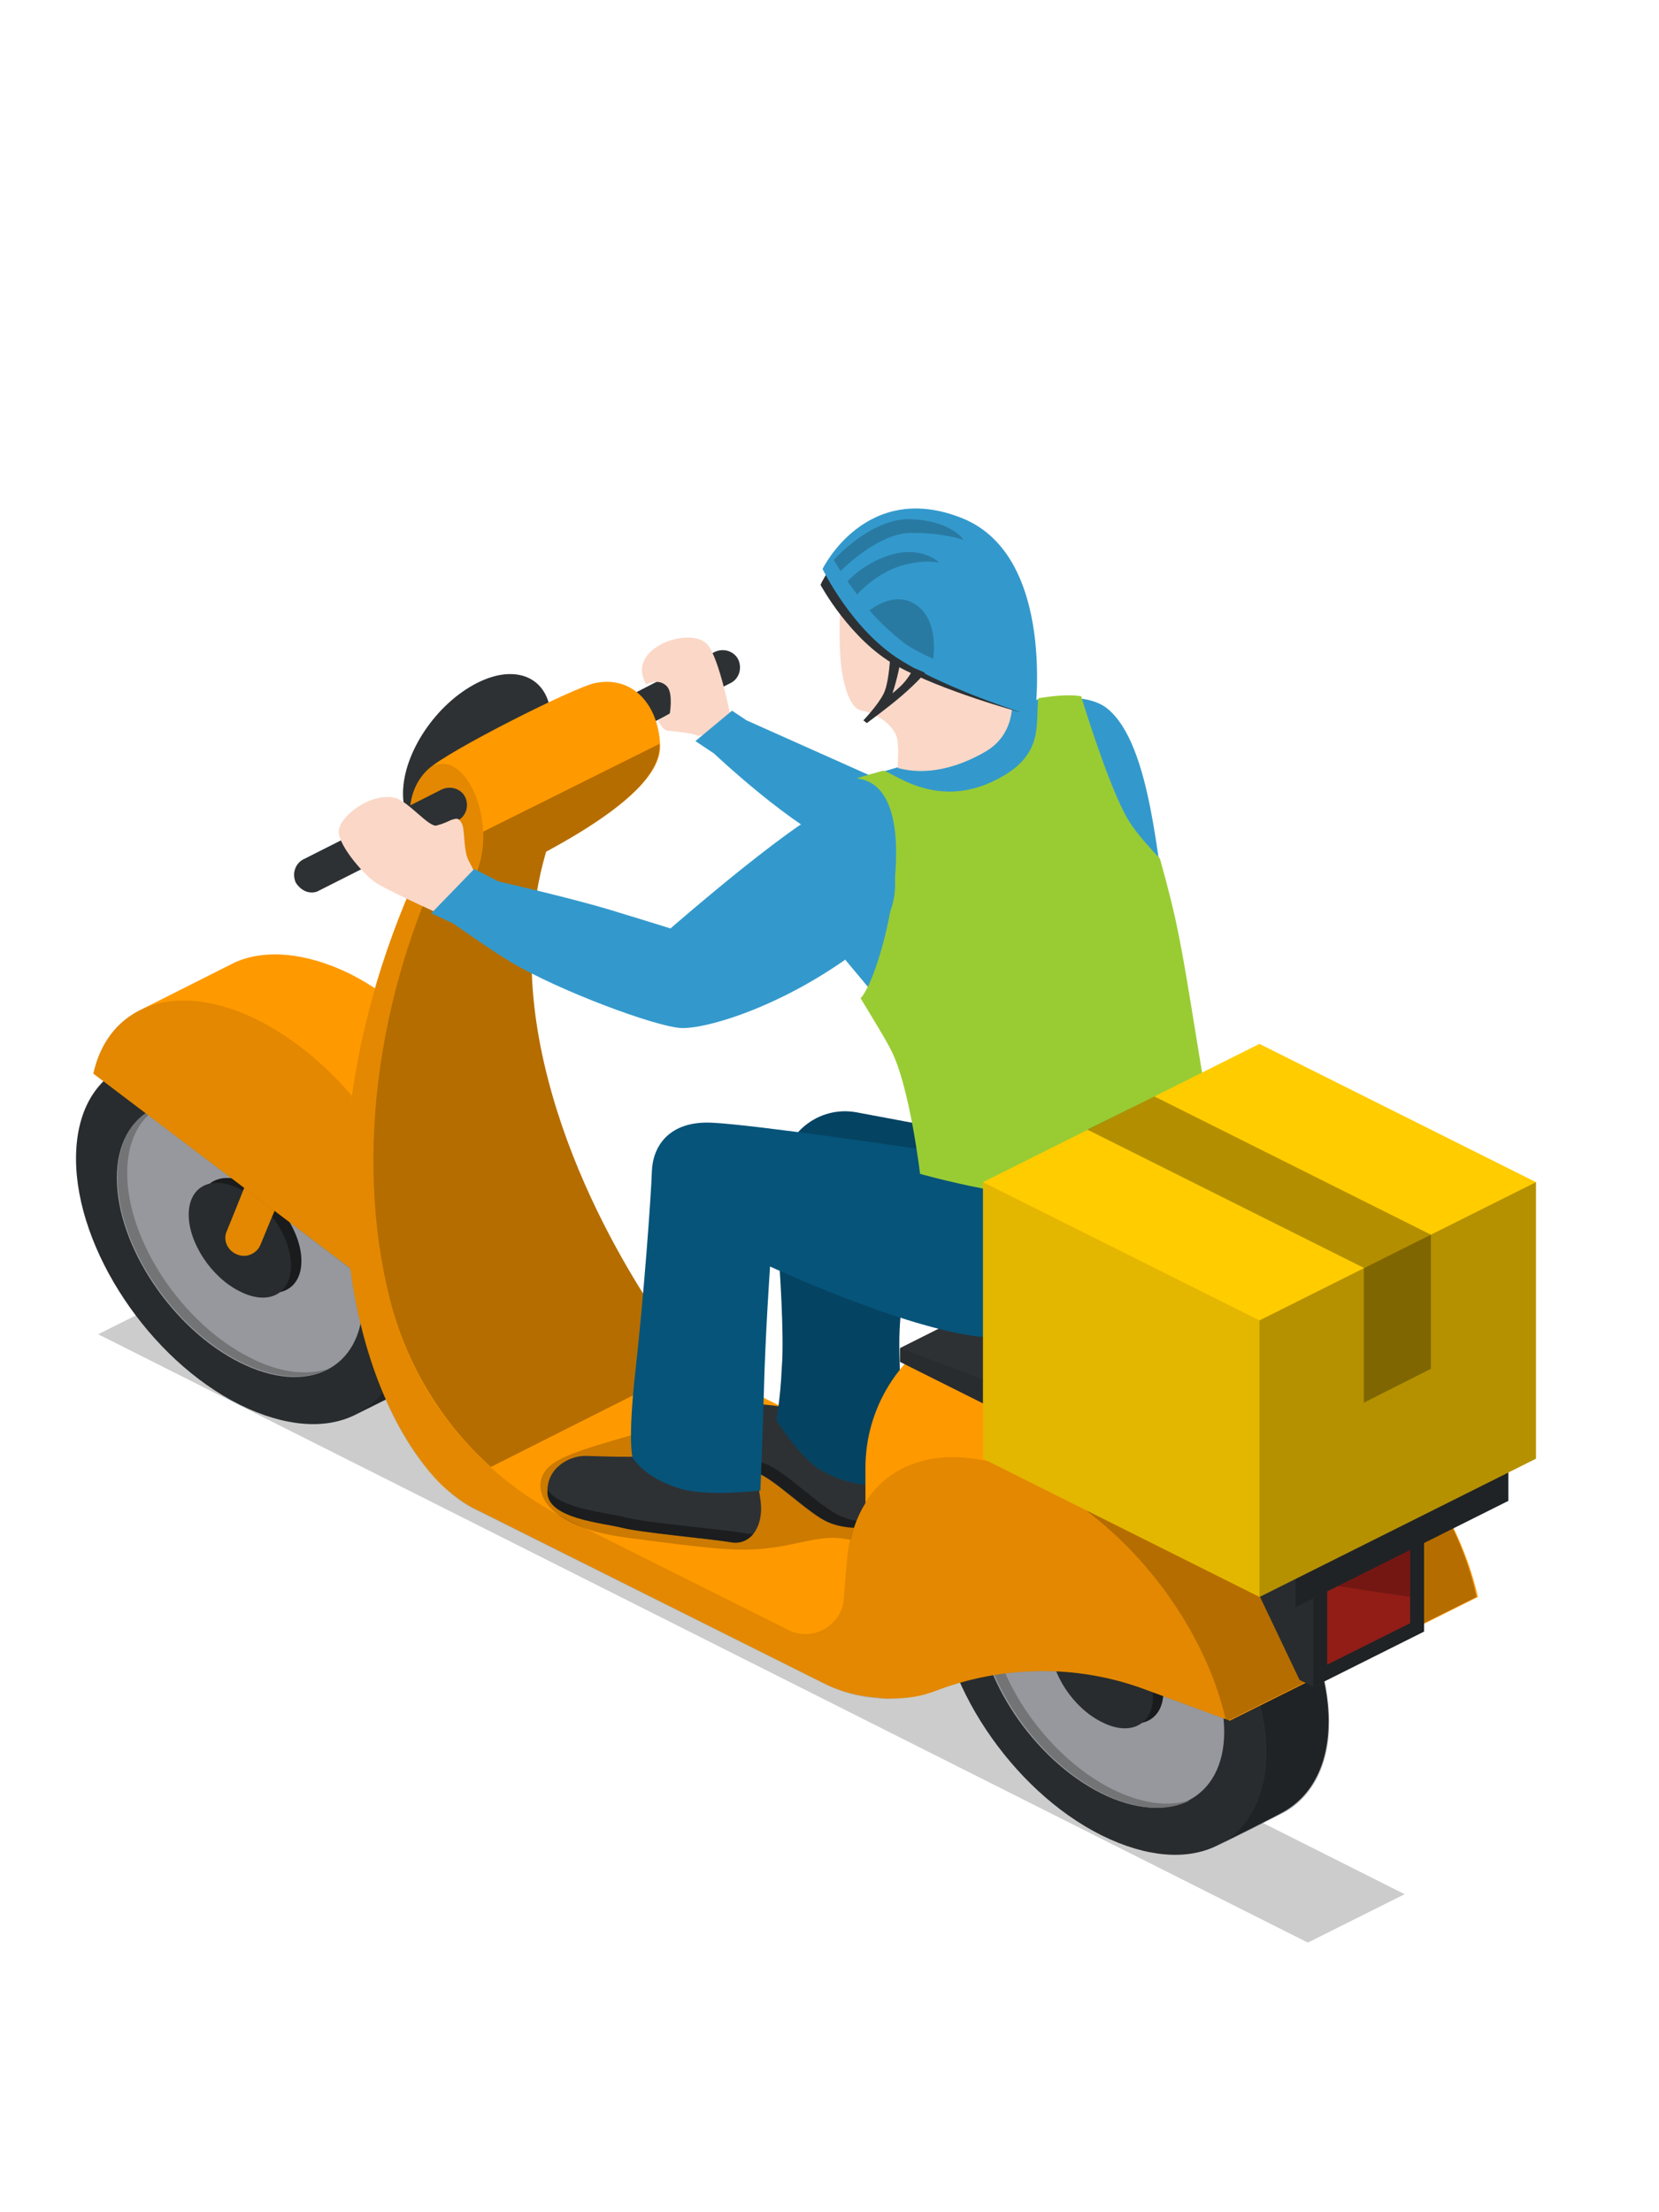 <?xml version="1.0" encoding="utf-8"?>
<!-- Generator: Adobe Illustrator 18.1.0, SVG Export Plug-In . SVG Version: 6.00 Build 0)  -->
<svg version="1.1" id="Layer_1" xmlns="http://www.w3.org/2000/svg" xmlns:xlink="http://www.w3.org/1999/xlink" x="0px" y="0px"
	 viewBox="0 0 240 320" enable-background="new 0 0 240 320" xml:space="preserve">
<g>
	<polygon opacity="0.2" points="14.2,193 28.2,186 203.2,274 189.2,281 	"/>
	<g>
		<path fill="#2D3134" d="M43.8,151.1c-6.3-3.2-12-3.5-16.3-1.6l0,0l-9.1,4.6l0,0c-4.6,2-7.4,6.7-7.4,13.5
			c0,13.1,10.6,29.1,23.7,35.6c6.5,3.2,12.3,3.6,16.6,1.5c0,0,9.1-4.5,10-5.1c3.8-2.3,6.2-6.7,6.2-12.9
			C67.5,173.6,56.9,157.7,43.8,151.1z"/>
		<path opacity="0.29" d="M51.6,204.5c1.7-0.8,8.9-4.4,9.8-4.9c3.8-2.3,6.2-6.7,6.2-12.9c0-5.3-1.7-11-4.6-16.4l-9.1,4.6
			c2.9,5.4,4.6,11.1,4.6,16.4C58.4,197.8,55.8,202.4,51.6,204.5z"/>
		<path fill="#A9ABB0" d="M52.5,188.2c0,9.8-8,13.8-17.8,8.9s-17.8-16.9-17.8-26.7c0-9.8,8-13.8,17.8-8.9S52.5,178.3,52.5,188.2z"/>
		<path fill="#808285" d="M36.2,196.4c-9.8-4.9-17.8-16.9-17.8-26.7c0-4.8,1.9-8.2,5.1-9.9c-4,1.3-6.5,5-6.5,10.5
			c0,9.8,8,21.8,17.8,26.7c5,2.5,9.5,2.7,12.7,1C44.4,199,40.5,198.6,36.2,196.4z"/>
		<path fill="#2D3134" d="M43.6,182.4c0,4.1-3.3,5.8-7.4,3.7s-7.4-7-7.4-11.1c0-4.1,3.3-5.8,7.4-3.7
			C40.3,173.3,43.6,178.3,43.6,182.4z"/>
		<path opacity="0.39" d="M43.6,182.4c0,4.1-3.3,5.8-7.4,3.7s-7.4-7-7.4-11.1c0-4.1,3.3-5.8,7.4-3.7
			C40.3,173.3,43.6,178.3,43.6,182.4z"/>
		<path fill="#2D3134" d="M42.1,183.1c0,4.1-3.3,5.8-7.4,3.7c-4.1-2-7.4-7-7.4-11.1c0-4.1,3.3-5.8,7.4-3.7
			C38.8,174,42.1,179,42.1,183.1z"/>
		<path opacity="0.11" d="M58.4,191.3c0,13.1-10.6,18.4-23.7,11.9C21.6,196.6,11,180.7,11,167.5s10.6-18.4,23.7-11.9
			C47.8,162.2,58.4,178.2,58.4,191.3z"/>
		<path fill="#FF9900" d="M39.2,162.2c-2.9,7.1-5.1,12.8-6.4,15.9c-0.6,1.4,0.2,2.9,1.6,3.4c1.3,0.5,2.8-0.2,3.3-1.5
			c1.7-4.2,3.9-9.2,6.2-14.7L39.2,162.2z"/>
		<path opacity="0.11" d="M39.2,162.2c-2.9,7.1-5.1,12.8-6.4,15.9c-0.6,1.4,0.2,2.9,1.6,3.4c1.3,0.5,2.8-0.2,3.3-1.5
			c1.7-4.2,3.9-9.2,6.2-14.7L39.2,162.2z"/>
	</g>
	<g>
		<path fill="#FF9900" d="M13.5,155.3l47,35.6l13.4-6.7c0.7-1.9,1.1-4.2,1.1-6.7c0-13.5-10.9-29.8-24.3-36.6
			c-6.5-3.2-12.4-3.6-16.7-1.7l0,0l-13.3,6.7l0,0C17,147.6,14.5,150.8,13.5,155.3z"/>
		<path opacity="0.11" d="M37.4,147.6c-11.8-5.9-21.7-2.4-23.9,7.7l47,35.7l0.1-0.1c0.7-1.9,1.1-4.2,1.1-6.7
			C61.7,170.7,50.8,154.4,37.4,147.6z"/>
	</g>
	<path fill="#FF9900" d="M62.4,122.1c-23.7,48-8.9,87.9,5.8,95.9s31.7-21.1,31.7-21.1s-16.7-20.2-21.7-45.5s5.9-39.2,5.9-39.2
		L62.4,122.1z"/>
	<path fill="#FF9900" d="M119.2,243.5l-51-25.5v-5.3l31.7-15.8l60,30v5.3l-22.7,11.3C131.5,246.3,124.8,246.3,119.2,243.5z"/>
	<path opacity="0.2" d="M80,211.7c-3.8,2.6-2.3,9,10.5,10.7c12.8,1.7,16.6,2.1,21,1.5c4.1-0.5,7.4-1.9,10.7-1.3
		c10.1,1.8,18.5-8.7,8.7-12.3c-9.8-3.7-30.8-5.5-36.2-3.7C89.3,208.3,82.7,209.8,80,211.7z"/>
	<path fill="#2D3134" d="M114.5,203.7c-2.7-0.4-9.7-1.8-10.2,1.8c-0.6,3.6,2.8,6.7,5.3,7.6s7.4,5.9,10.2,7.1c2.8,1.2,7.9,1.2,8-1.3
		c0.1-2.6,0.4-6.9,0-7.6c-0.4-0.7-10.2-5.8-10.2-5.8L114.5,203.7z"/>
	<path fill="#06547A" d="M112.3,205.4c0,0,3.4,5.6,6.7,7.4c3.9,2.1,8.2,2.9,11.1,0.4c1.3-1.1-0.1-12.4,0-19.6
		c0.1-5.3,1.3-11.6,1.3-11.6l12.8-17.3l-20.3-3.8c-5.5-1-10.6,3.1-10.8,8.7l-0.4,12.6c0,0,0.8,10.9,0.4,15.6
		C112.9,202.5,112.3,205.4,112.3,205.4z"/>
	<path opacity="0.2" d="M112.3,205.4c0,0,3.4,5.6,6.7,7.4c3.9,2.1,8.2,2.9,11.1,0.4c1.3-1.1-0.1-12.4,0-19.6
		c0.1-5.3,1.3-11.6,1.3-11.6l12.8-17.3l-20.3-3.8c-5.5-1-10.6,3.1-10.8,8.7l-0.4,12.6c0,0,0.8,10.9,0.4,15.6
		C112.9,202.5,112.3,205.4,112.3,205.4z"/>
	<path fill="#2D3134" d="M58.3,114.8c0,5.9,4.8,8.3,10.7,5.3c5.9-3,10.7-10.1,10.7-16c0-5.9-4.8-8.3-10.7-5.3
		C63.1,101.8,58.3,108.9,58.3,114.8z"/>
	<path opacity="0.4" d="M121.6,219.3c-3-1.3-8.2-6.7-11-7.6c-2.5-0.9-5.8-3.8-5.8-7.3c-0.2,0.3-0.4,0.6-0.4,1.1
		c-0.6,3.6,2.8,6.7,5.3,7.6s7.4,5.9,10.2,7.1c2.2,1,5.7,1.2,7.3,0C125.3,220.3,123.1,220,121.6,219.3z"/>
	<g>
		<path fill="#2D3134" d="M168.5,213.4c-6.3-3.2-12-3.5-16.3-1.6l0,0l-9.1,4.6l0,0c-4.6,2-7.4,6.7-7.4,13.5
			c0,13.1,10.6,29.1,23.7,35.6c6.5,3.2,12.3,3.6,16.6,1.5c0,0,9.1-4.5,10-5.1c3.8-2.3,6.2-6.7,6.2-12.9
			C192.2,235.9,181.6,220,168.5,213.4z"/>
		<path opacity="0.29" d="M176.3,266.9c1.7-0.8,8.9-4.4,9.8-4.9c3.8-2.3,6.2-6.7,6.2-12.9c0-5.3-1.7-11-4.6-16.4l-9.1,4.6
			c2.9,5.4,4.6,11.1,4.6,16.4C183.1,260.1,180.5,264.7,176.3,266.9z"/>
		<path fill="#A9ABB0" d="M177.1,250.5c0,9.8-8,13.8-17.8,8.9s-17.8-16.9-17.8-26.7c0-9.8,8-13.8,17.8-8.9S177.1,240.7,177.1,250.5z
			"/>
		<path fill="#808285" d="M160.9,258.8c-9.8-4.9-17.8-16.9-17.8-26.7c0-4.8,1.9-8.2,5.1-9.9c-4,1.3-6.5,5-6.5,10.5
			c0,9.8,8,21.8,17.8,26.7c5,2.5,9.5,2.7,12.7,1C169,261.4,165.1,260.9,160.9,258.8z"/>
		<path fill="#2D3134" d="M168.3,244.7c0,4.1-3.3,5.8-7.4,3.7c-4.1-2-7.4-7-7.4-11.1s3.3-5.8,7.4-3.7
			C164.9,235.6,168.3,240.6,168.3,244.7z"/>
		<path opacity="0.39" d="M168.3,244.7c0,4.1-3.3,5.8-7.4,3.7c-4.1-2-7.4-7-7.4-11.1s3.3-5.8,7.4-3.7
			C164.9,235.6,168.3,240.6,168.3,244.7z"/>
		<path fill="#2D3134" d="M166.8,245.4c0,4.1-3.3,5.8-7.4,3.7c-4.1-2-7.4-7-7.4-11.1c0-4.1,3.3-5.8,7.4-3.7
			C163.5,236.3,166.8,241.3,166.8,245.4z"/>
		<path opacity="0.11" d="M183.1,253.6c0,13.1-10.6,18.4-23.7,11.9c-13.1-6.6-23.7-22.5-23.7-35.6s10.6-18.4,23.7-11.9
			C172.5,224.6,183.1,240.5,183.1,253.6z"/>
	</g>
	<path fill="#FF9900" d="M186.6,196c-7.4-3.7-14.2-4.2-19.1-1.9l0,0l-36.3,18.1l0,0c-5.4,2.4-8.7,7.9-8.7,15.9
		c0,6.4,0.9,11,4.6,17.5l1,0.1c0.9,0,1.8,0,2.7-0.1c1.4-0.1,2.7-0.3,4.5-1c9.7-3.7,20.5-3.9,30.4-0.2l12.2,4.5l35.9-17.9
		C210.7,217.2,199.7,202.6,186.6,196z"/>
	<path fill="#2D3134" d="M90.2,106.4c0.4,0,0.8-0.1,1.1-0.3l14.4-7.3c1.2-0.6,1.7-2.1,1.1-3.4c-0.6-1.2-2.1-1.7-3.4-1.1L89,101.7
		c-1.2,0.6-1.7,2.1-1.1,3.4C88.4,105.9,89.3,106.4,90.2,106.4z"/>
	<g>
		<path fill="#FF9900" d="M155.2,240l-30-15v-12.7c0-8.6,4.9-16.5,12.6-20.3l23-11.5l30,15v26.7L155.2,240z"/>
	</g>
	<g>
		<polygon fill="#2D3134" points="156.2,210 130.2,197 130.2,195 160.9,179.6 186.9,189.5 186.9,194.6 		"/>
		<polygon opacity="0.11" points="130.2,195 130.2,197 156.2,210 156.2,204.9 		"/>
		<polygon opacity="0.29" points="186.9,189.5 186.9,194.6 156.2,210 156.2,204.9 		"/>
	</g>
	<path fill="#FBD7C7" d="M93.5,99c0,0,1.8-1,3,0.3c0.9,1,0.4,3.9,0.4,3.9l-1.7,1c0,0,0.6,1.4,1.4,1.5c0.8,0.1,3.5,0.3,4.3,0.7
		c0.9,0.4,4.8-2.7,4.8-2.7s-1.6-8.3-3.3-10.4C100.1,90.4,90.3,93.7,93.5,99z"/>
	<path fill="#3399CC" d="M132.4,115.1L108,104.2l-2.1-1.4l-5.3,4.4l2.7,1.8c0,0,11.5,10.9,18.9,13.8c3.3,1.3,6.8-0.7,9.6-2
		C134.7,119.5,132.4,115.1,132.4,115.1z"/>
	<path fill="#3399CC" d="M129.5,111.1c0,0,7.9-2.3,12.5-4.9c4.6-2.6,4.5-4.3,4.5-4.3s9.8-2.6,13.7,0.6c6.5,5.3,7.2,23.2,8.9,31.1
		c1.7,7.9,3.8,23.7,5.2,29.6c1.2,5.2-9.1,8.1-16.6,9.1c-8.8,1.2-23.7-3.3-23.7-3.3s-2.3-18.4-5.9-23.1c-4.2-5.5-11.6-12.9-11.6-16.8
		c0-12.9,3.8-15.3,6.2-16C125,112.4,129.5,111.1,129.5,111.1z"/>
	<path fill="#FBD7C7" d="M124.7,102.8c-1.5-0.2-2.4-2.7-2.9-5.6c-0.5-3-0.8-14,1.7-17.4c2.5-3.4,12.7-5.9,18.2,1.8
		c5.5,7.7,1.4,13.1,1.3,15.5s3.4,4.8,3.4,4.8s0.3,4.4-3.8,6.8c-4.1,2.4-8.6,3.5-12.7,2.4c-0.1-0.9,0.2-2.3-0.1-4.2
		C129.5,105.2,127.1,103.2,124.7,102.8z"/>
	<path opacity="0.29" d="M99.9,196.9c0,0-16.7-20.2-21.7-45.5c-5-25.3,5.9-39.2,5.9-39.2l-18.2,8.4c-11.1,21.3-14.8,46.4-9.5,67.4
		c2.4,9.4,7.5,17.8,14.6,24.2L99.2,198C99.6,197.3,99.9,196.9,99.9,196.9z"/>
	<g>
		<path fill="#2D3134" d="M97.5,209.8c-2,1.4-10.7,0.8-12.9,0.8c-2.2,0-5.6,1.7-5.4,5.4c0.2,3.7,8.1,4.3,10.8,5
			c2.7,0.7,12.9,1.6,15.8,2.1c2.8,0.5,4.8-2.4,4.2-6.2c-0.6-3.7-0.4-5.8-0.4-5.8L97.5,209.8z"/>
		<path opacity="0.4" d="M107.8,221.8c-3.2-0.6-14.3-1.5-17.3-2.3c-2.6-0.7-9.4-1.2-11.3-4c0,0.2,0,0.3,0,0.5
			c0.2,3.7,8.1,4.3,10.8,5c2.7,0.7,12.9,1.6,15.8,2.1c1.3,0.2,2.4-0.3,3.2-1.2C108.6,221.9,108.2,221.9,107.8,221.8z"/>
		<path fill="#06547A" d="M132.8,158.8l33.1-7.6c0,0,10.8,15.8,9.1,25.4c-1.9,10.8-14.1,10.4-14.1,10.4s-8.8,8-20.4,6.2
			c-11.5-1.8-29.1-10-29.1-10s-0.7,10-0.9,18.4c-0.2,7-0.5,14-0.5,14s-7.3,0.9-11.4-0.2c-5.5-1.6-7.1-4.6-7.1-4.6s-0.7-2.4,0.4-12.3
			c1.2-10.5,2.3-25.6,2.4-29c0.1-3.6,2.4-7.4,8.7-7.1c6.3,0.3,29.9,3.8,29.9,3.8L132.8,158.8z"/>
	</g>
	<path fill="#99CC33" d="M175.5,163.7c-1.4-5.9-3.5-21.5-5.2-29.5c-0.5-2.5-1.4-6.1-2.5-10c-1.6-1.7-3.2-3.5-4.2-5
		c-2.5-3.6-6.1-14.9-7.2-18.5c-2-0.3-4.3,0-6.2,0.3c-0.4,3.5,0.8,7.8-5,11.2c-9.6,5.7-16.5-1-17.5-0.7c-1.1,0.3-2.6,0.7-3.8,1.1
		c10.6,1,3.9,28.3,0.6,31.8c1.8,3,3.5,5.7,4.4,7.5c2.7,5.2,4.2,17.9,4.2,17.9s16.1,4.6,24.9,3.3
		C165.6,172.1,176.8,168.8,175.5,163.7z"/>
	<g>
		<path fill="#2D3134" d="M118.7,84.6c0,0,5.3-12.2,18.3-7.5c12.7,4.5,10.5,25.9,10.5,25.9s-11.1-3-17.8-6.7S118.7,84.6,118.7,84.6z
			"/>
		<path fill="#3399CC" d="M119,82.3c0,0,6.3-13,20.3-7.3c13.6,5.6,10.4,28.7,10.4,28.7s-12.2-3.7-19.4-8.2
			C123.2,91.1,119,82.3,119,82.3z"/>
		<path fill="#2D3134" d="M125.4,104.6l-0.5-0.4c0,0,2.1-2.2,2.9-3.8c0.7-1.3,0.9-4.3,1-5.4l1.5,0.5c0,0.1-0.5,2.8-1.2,4.8
			c0.2-0.2,0.5-0.4,0.7-0.6c2-1.7,2.2-3.2,2.6-3l1.4,0.6c0,0.1-1.1,1.4-3.3,3.3C128.3,102.5,125.5,104.5,125.4,104.6z"/>
		<path opacity="0.2" d="M120.6,81l1,1.6c0,0,5.3-5.4,10-5.5s7.8,1,7.8,1s-1.6-2.7-7.5-3C126.1,74.8,120.6,81,120.6,81z"/>
		<path opacity="0.2" d="M122.6,84.1L124,86c0,0,2.6-3,6.2-4.1c3.6-1.1,5.7-0.5,5.7-0.5s-2.2-2.3-6.5-1.3
			C125.1,81.2,122.6,84.1,122.6,84.1z"/>
		<path opacity="0.2" d="M125.8,88.3c0,0,1.7,2.1,4.6,4.4c1.4,1.2,4.6,2.6,4.6,2.6s0.9-5.3-2.3-7.7
			C129.4,85.2,125.8,88.3,125.8,88.3z"/>
	</g>
	<path opacity="0.11" d="M150.3,214.1c-14.7-7.4-26.7-2-27.8,11.9l-0.4,4.8c0,4.1-4.3,6.8-8,5l-32.2-16.1
		c-12.4-6.2-21.7-17.4-25.3-30.8c-5.6-21.1-1.9-46.7,9.3-68.3l-3.5,1.6c-23.7,48-8.9,87.9,5.8,95.9l50.9,25.4c5.1,2.6,11.1,3,16.5,1
		c9.6-3.6,20.2-3.7,30-0.1l11.7,4.3C174.2,235.1,163.3,220.6,150.3,214.1z"/>
	<path fill="#FF9900" d="M60.1,210.3c1.7,2.4,3.4,4.4,5.3,5.8C63.6,214.6,61.8,212.7,60.1,210.3z"/>
	<g>
		<path fill="#FF9900" d="M67.4,129c-4.8,2.4-12.1-11.5-5.5-17.7c2.9-2.7,21.2-11.9,24.2-12.5c5.5-1.1,9.2,3.2,9.4,9.1
			C95.6,116.3,73.8,125.8,67.4,129z"/>
		<path opacity="0.11" d="M64.2,110.5c-0.6,0-1.3,0.1-1.8,0.3c-0.2,0.2-0.4,0.3-0.6,0.5c-6.5,6.1,0.6,19.8,5.4,17.7
			C72.8,121.9,68.6,110.6,64.2,110.5z"/>
	</g>
	<path opacity="0.29" d="M67.3,129c0,0,0.1,0,0.1,0c6.4-3.2,28.2-12.7,28-21.1c0-0.1,0-0.2,0-0.3l-25.5,12.7
		C70,123.3,69.3,126.4,67.3,129z"/>
	<path opacity="0.29" d="M177.3,248.7l0.4,0.2l35.9-17.9c-2.4-11.2-10.1-22.9-20-30.5l-36.3,18.1
		C167.2,226.1,174.8,237.7,177.3,248.7z"/>
	<g>
		<polygon fill="#2D3134" points="188,243 190,244 206,236 206,220 194,214 178,222 		"/>
		<polygon fill="#2D3134" points="190,244 206,236 206,220 190,228 		"/>
		<polygon fill="#CC291F" points="192,229.2 204,223.2 204,234.8 192,240.8 		"/>
		<polygon opacity="0.2" points="192,229.2 204,223.2 204,231 		"/>
		<polygon opacity="0.29" points="190,244 206,236 206,220 190,228 		"/>
		<polygon opacity="0.11" points="178,222 188,243 190,244 190,228 		"/>
	</g>
	<g>
		<polygon fill="#2D3134" points="187.4,232.5 161.4,219.5 161.4,214.4 192.2,199 218.2,212 218.2,217.1 		"/>
		<polygon opacity="0.11" points="161.4,214.4 161.4,219.5 187.4,232.5 187.4,227.4 		"/>
		<polygon opacity="0.29" points="218.2,212 218.2,217.1 187.4,232.5 187.4,227.4 		"/>
	</g>
	<g>
		<polygon fill="#FFCC00" points="142.2,171 142.2,211 182.2,231 222.2,211 222.2,171 182.2,151 		"/>
		<polygon opacity="0.11" points="182.2,231 142.2,211 142.2,171 182.2,191 		"/>
		<polygon opacity="0.3" points="167,158.6 157.3,163.4 197.3,183.4 197.3,202.9 207,198 207,178.6 		"/>
		<polygon opacity="0.29" points="182.2,231 222.2,211 222.2,171 182.2,191 		"/>
	</g>
	<path fill="#2D3134" d="M45.1,129.1c0.4,0,0.8-0.1,1.1-0.3l20-10.1c1.2-0.6,1.7-2.1,1.1-3.4c-0.6-1.2-2.1-1.7-3.4-1.1l-20,10.1
		c-1.2,0.6-1.7,2.1-1.1,3.4C43.4,128.6,44.2,129.1,45.1,129.1z"/>
	<path fill="#FBD7C7" d="M64.9,132.8c0,0-7.6-3.4-10.2-4.9c-1.8-1-5.7-5.5-5.7-7.6s4.5-5.7,8.1-4.9c1.9,0.4,5,4.4,6.1,4
		c1.1-0.3,1.4-0.5,2.1-0.8c0.7-0.2,1-0.4,1.5,0.5c0.5,0.9,0.2,3.9,1,5.4c0.8,1.5,1.1,2.2,1.1,2.2l1.1,0.4L64.9,132.8z"/>
	<path fill="#3399CC" d="M68.6,125.7l3.5,1.8c0,0,9.7,2.2,15.8,4c4.3,1.3,9.1,2.8,9.1,2.8s19.8-17.3,24.5-18.1s13.3,13,3.5,20.6
		c-11,8.6-22.8,12.1-26.5,11.9c-3.7-0.2-17.7-5.4-24.7-9.6c-2.7-1.6-8.2-5.5-8.2-5.5l-3.2-1.5L68.6,125.7z"/>
</g>
</svg>
